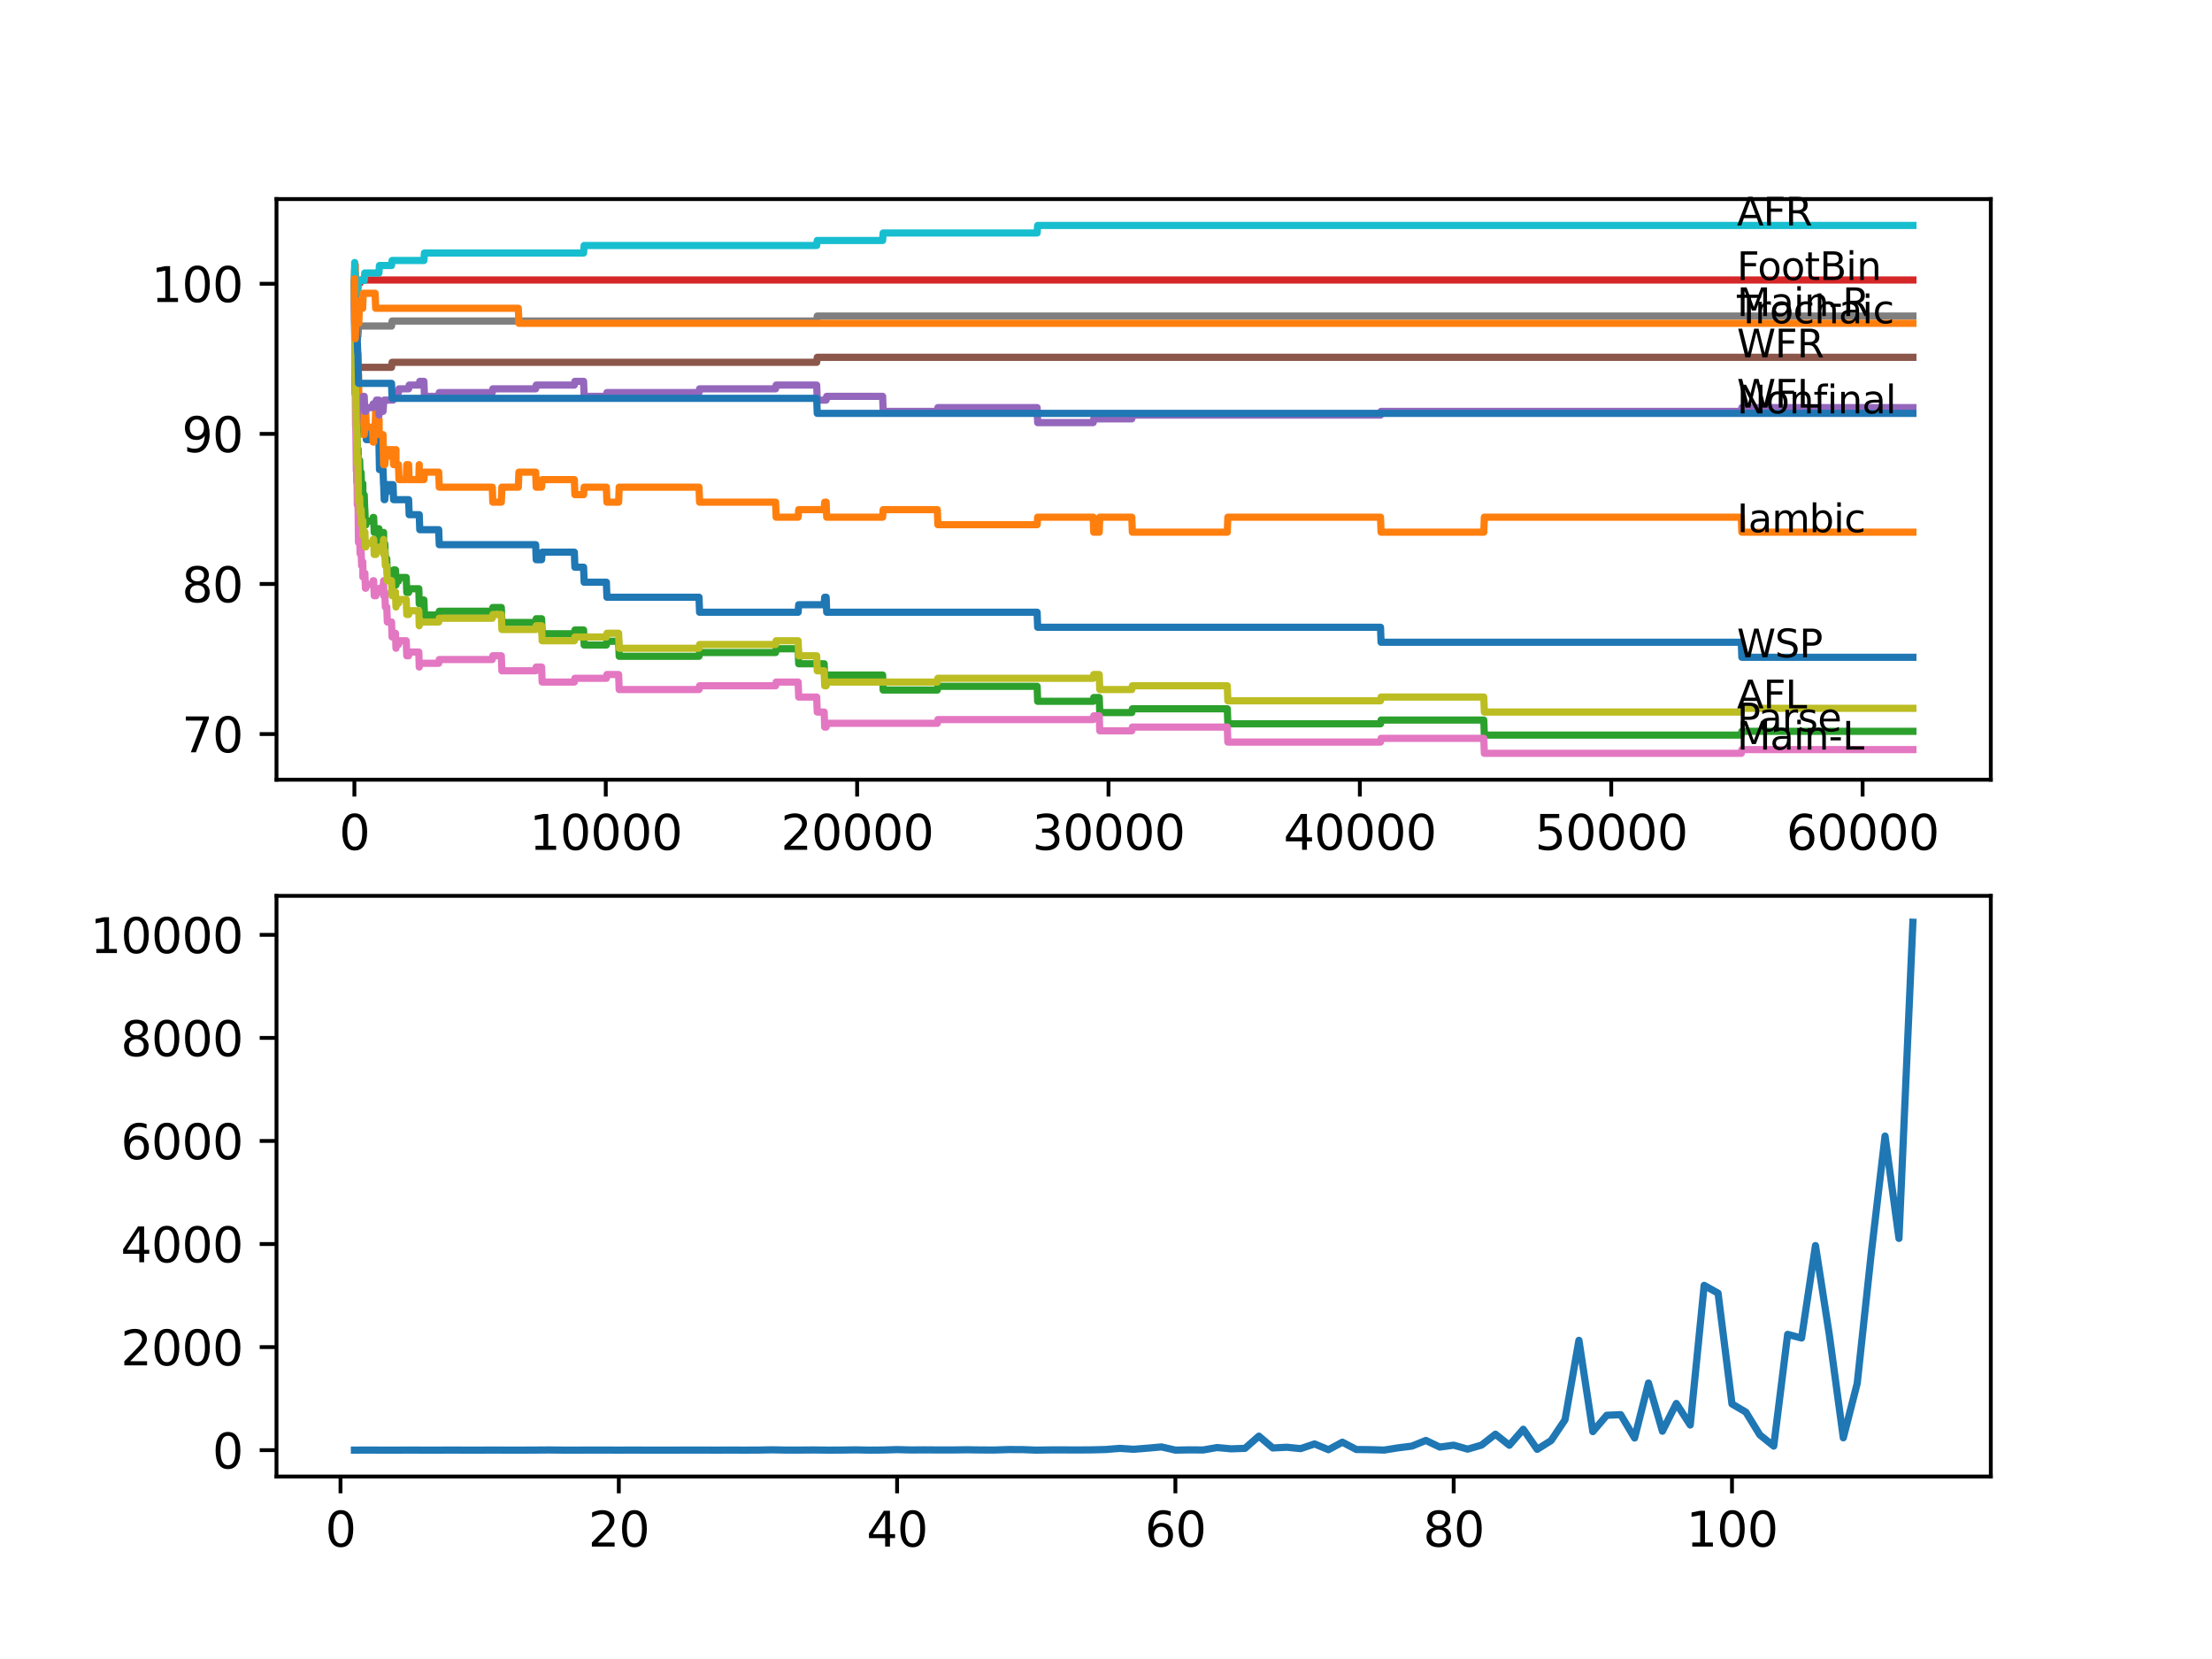 <?xml version="1.0" encoding="utf-8" standalone="no"?>
<!DOCTYPE svg PUBLIC "-//W3C//DTD SVG 1.1//EN"
  "http://www.w3.org/Graphics/SVG/1.1/DTD/svg11.dtd">
<svg xmlns:xlink="http://www.w3.org/1999/xlink" width="460.8pt" height="345.6pt" viewBox="0 0 460.8 345.6" xmlns="http://www.w3.org/2000/svg" version="1.1">
 <defs>
  <style type="text/css">*{stroke-linejoin: round; stroke-linecap: butt}</style>
 </defs>
 <g id="figure_1">
  <g id="patch_1">
   <path d="M 0 345.6 
L 460.8 345.6 
L 460.8 0 
L 0 0 
z
" style="fill: #ffffff"/>
  </g>
  <g id="axes_1">
   <g id="patch_2">
    <path d="M 57.6 162.432 
L 414.72 162.432 
L 414.72 41.472 
L 57.6 41.472 
z
" style="fill: #ffffff"/>
   </g>
   <g id="matplotlib.axis_1">
    <g id="xtick_1">
     <g id="line2d_1">
      <defs>
       <path id="m9695a4416a" d="M 0 0 
L 0 3.5 
" style="stroke: #000000; stroke-width: 0.8"/>
      </defs>
      <g>
       <use xlink:href="#m9695a4416a" x="73.827" y="162.432" style="stroke: #000000; stroke-width: 0.8"/>
      </g>
     </g>
     <g id="text_1">
      <!-- 0 -->
      <g transform="translate(70.646 177.03)scale(0.1 -0.1)">
       <defs>
        <path id="DejaVuSans-30" d="M 2034 4250 
Q 1547 4250 1301 3770 
Q 1056 3291 1056 2328 
Q 1056 1369 1301 889 
Q 1547 409 2034 409 
Q 2525 409 2770 889 
Q 3016 1369 3016 2328 
Q 3016 3291 2770 3770 
Q 2525 4250 2034 4250 
z
M 2034 4750 
Q 2819 4750 3233 4129 
Q 3647 3509 3647 2328 
Q 3647 1150 3233 529 
Q 2819 -91 2034 -91 
Q 1250 -91 836 529 
Q 422 1150 422 2328 
Q 422 3509 836 4129 
Q 1250 4750 2034 4750 
z
" transform="scale(0.016)"/>
       </defs>
       <use xlink:href="#DejaVuSans-30"/>
      </g>
     </g>
    </g>
    <g id="xtick_2">
     <g id="line2d_2">
      <g>
       <use xlink:href="#m9695a4416a" x="126.192" y="162.432" style="stroke: #000000; stroke-width: 0.8"/>
      </g>
     </g>
     <g id="text_2">
      <!-- 10000 -->
      <g transform="translate(110.286 177.03)scale(0.1 -0.1)">
       <defs>
        <path id="DejaVuSans-31" d="M 794 531 
L 1825 531 
L 1825 4091 
L 703 3866 
L 703 4441 
L 1819 4666 
L 2450 4666 
L 2450 531 
L 3481 531 
L 3481 0 
L 794 0 
L 794 531 
z
" transform="scale(0.016)"/>
       </defs>
       <use xlink:href="#DejaVuSans-31"/>
       <use xlink:href="#DejaVuSans-30" x="63.623"/>
       <use xlink:href="#DejaVuSans-30" x="127.246"/>
       <use xlink:href="#DejaVuSans-30" x="190.869"/>
       <use xlink:href="#DejaVuSans-30" x="254.492"/>
      </g>
     </g>
    </g>
    <g id="xtick_3">
     <g id="line2d_3">
      <g>
       <use xlink:href="#m9695a4416a" x="178.556" y="162.432" style="stroke: #000000; stroke-width: 0.8"/>
      </g>
     </g>
     <g id="text_3">
      <!-- 20000 -->
      <g transform="translate(162.65 177.03)scale(0.1 -0.1)">
       <defs>
        <path id="DejaVuSans-32" d="M 1228 531 
L 3431 531 
L 3431 0 
L 469 0 
L 469 531 
Q 828 903 1448 1529 
Q 2069 2156 2228 2338 
Q 2531 2678 2651 2914 
Q 2772 3150 2772 3378 
Q 2772 3750 2511 3984 
Q 2250 4219 1831 4219 
Q 1534 4219 1204 4116 
Q 875 4013 500 3803 
L 500 4441 
Q 881 4594 1212 4672 
Q 1544 4750 1819 4750 
Q 2544 4750 2975 4387 
Q 3406 4025 3406 3419 
Q 3406 3131 3298 2873 
Q 3191 2616 2906 2266 
Q 2828 2175 2409 1742 
Q 1991 1309 1228 531 
z
" transform="scale(0.016)"/>
       </defs>
       <use xlink:href="#DejaVuSans-32"/>
       <use xlink:href="#DejaVuSans-30" x="63.623"/>
       <use xlink:href="#DejaVuSans-30" x="127.246"/>
       <use xlink:href="#DejaVuSans-30" x="190.869"/>
       <use xlink:href="#DejaVuSans-30" x="254.492"/>
      </g>
     </g>
    </g>
    <g id="xtick_4">
     <g id="line2d_4">
      <g>
       <use xlink:href="#m9695a4416a" x="230.921" y="162.432" style="stroke: #000000; stroke-width: 0.8"/>
      </g>
     </g>
     <g id="text_4">
      <!-- 30000 -->
      <g transform="translate(215.015 177.03)scale(0.1 -0.1)">
       <defs>
        <path id="DejaVuSans-33" d="M 2597 2516 
Q 3050 2419 3304 2112 
Q 3559 1806 3559 1356 
Q 3559 666 3084 287 
Q 2609 -91 1734 -91 
Q 1441 -91 1130 -33 
Q 819 25 488 141 
L 488 750 
Q 750 597 1062 519 
Q 1375 441 1716 441 
Q 2309 441 2620 675 
Q 2931 909 2931 1356 
Q 2931 1769 2642 2001 
Q 2353 2234 1838 2234 
L 1294 2234 
L 1294 2753 
L 1863 2753 
Q 2328 2753 2575 2939 
Q 2822 3125 2822 3475 
Q 2822 3834 2567 4026 
Q 2313 4219 1838 4219 
Q 1578 4219 1281 4162 
Q 984 4106 628 3988 
L 628 4550 
Q 988 4650 1302 4700 
Q 1616 4750 1894 4750 
Q 2613 4750 3031 4423 
Q 3450 4097 3450 3541 
Q 3450 3153 3228 2886 
Q 3006 2619 2597 2516 
z
" transform="scale(0.016)"/>
       </defs>
       <use xlink:href="#DejaVuSans-33"/>
       <use xlink:href="#DejaVuSans-30" x="63.623"/>
       <use xlink:href="#DejaVuSans-30" x="127.246"/>
       <use xlink:href="#DejaVuSans-30" x="190.869"/>
       <use xlink:href="#DejaVuSans-30" x="254.492"/>
      </g>
     </g>
    </g>
    <g id="xtick_5">
     <g id="line2d_5">
      <g>
       <use xlink:href="#m9695a4416a" x="283.285" y="162.432" style="stroke: #000000; stroke-width: 0.8"/>
      </g>
     </g>
     <g id="text_5">
      <!-- 40000 -->
      <g transform="translate(267.379 177.03)scale(0.1 -0.1)">
       <defs>
        <path id="DejaVuSans-34" d="M 2419 4116 
L 825 1625 
L 2419 1625 
L 2419 4116 
z
M 2253 4666 
L 3047 4666 
L 3047 1625 
L 3713 1625 
L 3713 1100 
L 3047 1100 
L 3047 0 
L 2419 0 
L 2419 1100 
L 313 1100 
L 313 1709 
L 2253 4666 
z
" transform="scale(0.016)"/>
       </defs>
       <use xlink:href="#DejaVuSans-34"/>
       <use xlink:href="#DejaVuSans-30" x="63.623"/>
       <use xlink:href="#DejaVuSans-30" x="127.246"/>
       <use xlink:href="#DejaVuSans-30" x="190.869"/>
       <use xlink:href="#DejaVuSans-30" x="254.492"/>
      </g>
     </g>
    </g>
    <g id="xtick_6">
     <g id="line2d_6">
      <g>
       <use xlink:href="#m9695a4416a" x="335.65" y="162.432" style="stroke: #000000; stroke-width: 0.8"/>
      </g>
     </g>
     <g id="text_6">
      <!-- 50000 -->
      <g transform="translate(319.744 177.03)scale(0.1 -0.1)">
       <defs>
        <path id="DejaVuSans-35" d="M 691 4666 
L 3169 4666 
L 3169 4134 
L 1269 4134 
L 1269 2991 
Q 1406 3038 1543 3061 
Q 1681 3084 1819 3084 
Q 2600 3084 3056 2656 
Q 3513 2228 3513 1497 
Q 3513 744 3044 326 
Q 2575 -91 1722 -91 
Q 1428 -91 1123 -41 
Q 819 9 494 109 
L 494 744 
Q 775 591 1075 516 
Q 1375 441 1709 441 
Q 2250 441 2565 725 
Q 2881 1009 2881 1497 
Q 2881 1984 2565 2268 
Q 2250 2553 1709 2553 
Q 1456 2553 1204 2497 
Q 953 2441 691 2322 
L 691 4666 
z
" transform="scale(0.016)"/>
       </defs>
       <use xlink:href="#DejaVuSans-35"/>
       <use xlink:href="#DejaVuSans-30" x="63.623"/>
       <use xlink:href="#DejaVuSans-30" x="127.246"/>
       <use xlink:href="#DejaVuSans-30" x="190.869"/>
       <use xlink:href="#DejaVuSans-30" x="254.492"/>
      </g>
     </g>
    </g>
    <g id="xtick_7">
     <g id="line2d_7">
      <g>
       <use xlink:href="#m9695a4416a" x="388.014" y="162.432" style="stroke: #000000; stroke-width: 0.8"/>
      </g>
     </g>
     <g id="text_7">
      <!-- 60000 -->
      <g transform="translate(372.108 177.03)scale(0.1 -0.1)">
       <defs>
        <path id="DejaVuSans-36" d="M 2113 2584 
Q 1688 2584 1439 2293 
Q 1191 2003 1191 1497 
Q 1191 994 1439 701 
Q 1688 409 2113 409 
Q 2538 409 2786 701 
Q 3034 994 3034 1497 
Q 3034 2003 2786 2293 
Q 2538 2584 2113 2584 
z
M 3366 4563 
L 3366 3988 
Q 3128 4100 2886 4159 
Q 2644 4219 2406 4219 
Q 1781 4219 1451 3797 
Q 1122 3375 1075 2522 
Q 1259 2794 1537 2939 
Q 1816 3084 2150 3084 
Q 2853 3084 3261 2657 
Q 3669 2231 3669 1497 
Q 3669 778 3244 343 
Q 2819 -91 2113 -91 
Q 1303 -91 875 529 
Q 447 1150 447 2328 
Q 447 3434 972 4092 
Q 1497 4750 2381 4750 
Q 2619 4750 2861 4703 
Q 3103 4656 3366 4563 
z
" transform="scale(0.016)"/>
       </defs>
       <use xlink:href="#DejaVuSans-36"/>
       <use xlink:href="#DejaVuSans-30" x="63.623"/>
       <use xlink:href="#DejaVuSans-30" x="127.246"/>
       <use xlink:href="#DejaVuSans-30" x="190.869"/>
       <use xlink:href="#DejaVuSans-30" x="254.492"/>
      </g>
     </g>
    </g>
   </g>
   <g id="matplotlib.axis_2">
    <g id="ytick_1">
     <g id="line2d_8">
      <defs>
       <path id="m54e92dbf6e" d="M 0 0 
L -3.5 0 
" style="stroke: #000000; stroke-width: 0.8"/>
      </defs>
      <g>
       <use xlink:href="#m54e92dbf6e" x="57.6" y="152.921" style="stroke: #000000; stroke-width: 0.8"/>
      </g>
     </g>
     <g id="text_8">
      <!-- 70 -->
      <g transform="translate(37.875 156.72)scale(0.1 -0.1)">
       <defs>
        <path id="DejaVuSans-37" d="M 525 4666 
L 3525 4666 
L 3525 4397 
L 1831 0 
L 1172 0 
L 2766 4134 
L 525 4134 
L 525 4666 
z
" transform="scale(0.016)"/>
       </defs>
       <use xlink:href="#DejaVuSans-37"/>
       <use xlink:href="#DejaVuSans-30" x="63.623"/>
      </g>
     </g>
    </g>
    <g id="ytick_2">
     <g id="line2d_9">
      <g>
       <use xlink:href="#m54e92dbf6e" x="57.6" y="121.652" style="stroke: #000000; stroke-width: 0.8"/>
      </g>
     </g>
     <g id="text_9">
      <!-- 80 -->
      <g transform="translate(37.875 125.451)scale(0.1 -0.1)">
       <defs>
        <path id="DejaVuSans-38" d="M 2034 2216 
Q 1584 2216 1326 1975 
Q 1069 1734 1069 1313 
Q 1069 891 1326 650 
Q 1584 409 2034 409 
Q 2484 409 2743 651 
Q 3003 894 3003 1313 
Q 3003 1734 2745 1975 
Q 2488 2216 2034 2216 
z
M 1403 2484 
Q 997 2584 770 2862 
Q 544 3141 544 3541 
Q 544 4100 942 4425 
Q 1341 4750 2034 4750 
Q 2731 4750 3128 4425 
Q 3525 4100 3525 3541 
Q 3525 3141 3298 2862 
Q 3072 2584 2669 2484 
Q 3125 2378 3379 2068 
Q 3634 1759 3634 1313 
Q 3634 634 3220 271 
Q 2806 -91 2034 -91 
Q 1263 -91 848 271 
Q 434 634 434 1313 
Q 434 1759 690 2068 
Q 947 2378 1403 2484 
z
M 1172 3481 
Q 1172 3119 1398 2916 
Q 1625 2713 2034 2713 
Q 2441 2713 2670 2916 
Q 2900 3119 2900 3481 
Q 2900 3844 2670 4047 
Q 2441 4250 2034 4250 
Q 1625 4250 1398 4047 
Q 1172 3844 1172 3481 
z
" transform="scale(0.016)"/>
       </defs>
       <use xlink:href="#DejaVuSans-38"/>
       <use xlink:href="#DejaVuSans-30" x="63.623"/>
      </g>
     </g>
    </g>
    <g id="ytick_3">
     <g id="line2d_10">
      <g>
       <use xlink:href="#m54e92dbf6e" x="57.6" y="90.382" style="stroke: #000000; stroke-width: 0.8"/>
      </g>
     </g>
     <g id="text_10">
      <!-- 90 -->
      <g transform="translate(37.875 94.182)scale(0.1 -0.1)">
       <defs>
        <path id="DejaVuSans-39" d="M 703 97 
L 703 672 
Q 941 559 1184 500 
Q 1428 441 1663 441 
Q 2288 441 2617 861 
Q 2947 1281 2994 2138 
Q 2813 1869 2534 1725 
Q 2256 1581 1919 1581 
Q 1219 1581 811 2004 
Q 403 2428 403 3163 
Q 403 3881 828 4315 
Q 1253 4750 1959 4750 
Q 2769 4750 3195 4129 
Q 3622 3509 3622 2328 
Q 3622 1225 3098 567 
Q 2575 -91 1691 -91 
Q 1453 -91 1209 -44 
Q 966 3 703 97 
z
M 1959 2075 
Q 2384 2075 2632 2365 
Q 2881 2656 2881 3163 
Q 2881 3666 2632 3958 
Q 2384 4250 1959 4250 
Q 1534 4250 1286 3958 
Q 1038 3666 1038 3163 
Q 1038 2656 1286 2365 
Q 1534 2075 1959 2075 
z
" transform="scale(0.016)"/>
       </defs>
       <use xlink:href="#DejaVuSans-39"/>
       <use xlink:href="#DejaVuSans-30" x="63.623"/>
      </g>
     </g>
    </g>
    <g id="ytick_4">
     <g id="line2d_11">
      <g>
       <use xlink:href="#m54e92dbf6e" x="57.6" y="59.113" style="stroke: #000000; stroke-width: 0.8"/>
      </g>
     </g>
     <g id="text_11">
      <!-- 100 -->
      <g transform="translate(31.512 62.912)scale(0.1 -0.1)">
       <use xlink:href="#DejaVuSans-31"/>
       <use xlink:href="#DejaVuSans-30" x="63.623"/>
       <use xlink:href="#DejaVuSans-30" x="127.246"/>
      </g>
     </g>
    </g>
   </g>
   <g id="line2d_12">
    <path d="M 73.833 59.113 
L 73.969 76.311 
L 73.985 76.311 
L 73.99 75.686 
L 74.006 81.94 
L 74.089 76.884 
L 74.115 76.884 
L 74.231 80.324 
L 74.273 80.324 
L 74.388 85.014 
L 74.409 85.014 
L 74.508 84.389 
L 74.566 87.516 
L 74.618 85.953 
L 74.623 85.953 
L 74.739 89.079 
L 74.927 89.079 
L 75.042 86.891 
L 75.55 86.891 
L 75.587 90.018 
L 75.66 88.454 
L 76.194 88.454 
L 76.31 91.581 
L 78.933 91.581 
L 79.053 97.835 
L 79.792 97.835 
L 79.907 100.962 
L 79.923 100.962 
L 80.038 104.089 
L 80.158 104.089 
L 80.274 102.525 
L 80.572 102.525 
L 80.687 100.962 
L 81.876 100.962 
L 81.991 104.089 
L 85.123 104.089 
L 85.238 107.216 
L 87.332 107.216 
L 87.447 110.343 
L 91.391 110.343 
L 91.506 113.47 
L 111.588 113.47 
L 111.703 116.596 
L 112.823 116.596 
L 112.939 115.033 
L 119.646 115.033 
L 119.762 118.16 
L 121.573 118.16 
L 121.689 121.287 
L 126.318 121.287 
L 126.433 124.414 
L 145.619 124.414 
L 145.734 127.541 
L 166.267 127.541 
L 166.382 125.977 
L 171.686 125.977 
L 171.801 124.414 
L 172.1 124.414 
L 172.215 127.541 
L 216.049 127.541 
L 216.165 130.668 
L 287.585 130.668 
L 287.7 133.795 
L 362.743 133.795 
L 362.858 136.921 
L 398.487 136.921 
L 398.487 136.921 
" clip-path="url(#p5504629a02)" style="fill: none; stroke: #1f77b4; stroke-width: 1.5; stroke-linecap: square"/>
   </g>
   <g id="line2d_13">
    <path d="M 73.833 59.113 
L 73.932 55.204 
L 73.854 61.458 
L 73.948 58.331 
L 73.974 58.331 
L 74.037 55.204 
L 74.074 64.585 
L 74.115 64.585 
L 74.215 77.093 
L 74.241 73.966 
L 74.273 73.966 
L 74.367 81.783 
L 74.388 78.656 
L 74.409 78.656 
L 74.43 78.031 
L 74.451 84.285 
L 74.472 84.285 
L 74.508 84.285 
L 74.629 78.031 
L 74.676 78.031 
L 74.796 84.285 
L 74.927 84.285 
L 75.016 82.721 
L 75.021 85.848 
L 75.032 85.848 
L 75.22 85.848 
L 75.336 82.721 
L 75.55 82.721 
L 75.671 90.539 
L 75.875 90.539 
L 75.99 88.975 
L 76.011 88.975 
L 76.126 85.848 
L 76.194 85.848 
L 76.31 88.975 
L 77.619 88.975 
L 77.734 92.102 
L 77.844 92.102 
L 77.959 88.975 
L 78.142 88.975 
L 78.258 85.848 
L 78.299 85.848 
L 78.415 88.975 
L 78.933 88.975 
L 78.98 87.412 
L 78.985 90.539 
L 79.038 90.539 
L 79.792 90.539 
L 79.912 96.793 
L 79.923 93.666 
L 80.022 96.793 
L 80.158 96.793 
L 80.274 95.229 
L 80.572 95.229 
L 80.687 93.666 
L 81.876 93.666 
L 81.991 96.793 
L 82.384 96.793 
L 82.489 93.666 
L 82.494 96.793 
L 83.002 96.793 
L 83.117 99.919 
L 84.625 99.919 
L 84.74 96.793 
L 85.123 96.793 
L 85.238 99.919 
L 87.249 99.919 
L 87.332 96.793 
L 87.358 99.919 
L 88.306 99.919 
L 88.421 98.356 
L 91.391 98.356 
L 91.506 101.483 
L 102.549 101.483 
L 102.665 104.61 
L 104.435 104.61 
L 104.55 101.483 
L 107.98 101.483 
L 108.095 98.356 
L 111.588 98.356 
L 111.703 101.483 
L 112.823 101.483 
L 112.939 99.919 
L 119.646 99.919 
L 119.762 103.046 
L 121.573 103.046 
L 121.689 101.483 
L 126.318 101.483 
L 126.433 104.61 
L 128.873 104.61 
L 128.988 101.483 
L 145.619 101.483 
L 145.734 104.61 
L 161.569 104.61 
L 161.685 107.737 
L 166.267 107.737 
L 166.382 106.173 
L 171.686 106.173 
L 171.801 104.61 
L 172.1 104.61 
L 172.215 107.737 
L 183.866 107.737 
L 183.981 106.173 
L 195.261 106.173 
L 195.376 109.3 
L 216.049 109.3 
L 216.165 107.737 
L 227.732 107.737 
L 227.847 110.864 
L 228.989 110.864 
L 229.104 107.737 
L 235.775 107.737 
L 235.89 110.864 
L 255.668 110.864 
L 255.784 107.737 
L 287.585 107.737 
L 287.7 110.864 
L 309.101 110.864 
L 309.216 107.737 
L 362.743 107.737 
L 362.858 110.864 
L 398.487 110.864 
L 398.487 110.864 
" clip-path="url(#p5504629a02)" style="fill: none; stroke: #ff7f0e; stroke-width: 1.5; stroke-linecap: square"/>
   </g>
   <g id="line2d_14">
    <path d="M 73.833 59.113 
L 73.969 77.093 
L 73.974 77.093 
L 74.053 82.304 
L 74.089 80.897 
L 74.115 80.897 
L 74.126 80.116 
L 74.131 83.243 
L 74.194 82.617 
L 74.314 90.434 
L 74.325 90.434 
L 74.367 88.871 
L 74.372 91.998 
L 74.409 91.998 
L 74.43 95.125 
L 74.519 93.561 
L 74.597 93.561 
L 74.676 96.688 
L 74.707 95.907 
L 74.927 95.907 
L 75.016 99.034 
L 75.042 98.408 
L 75.22 98.408 
L 75.336 101.535 
L 75.55 101.535 
L 75.587 100.753 
L 75.592 103.88 
L 75.65 103.099 
L 75.875 103.099 
L 75.99 106.225 
L 76.011 106.225 
L 76.126 109.352 
L 76.194 109.352 
L 76.31 108.571 
L 77.619 108.571 
L 77.734 107.789 
L 77.844 107.789 
L 77.959 110.916 
L 78.299 110.916 
L 78.415 110.134 
L 78.933 110.134 
L 78.98 113.261 
L 79.043 112.479 
L 79.792 112.479 
L 79.912 110.916 
L 79.923 114.043 
L 80.022 113.261 
L 80.158 113.261 
L 80.274 116.388 
L 80.572 116.388 
L 80.687 119.515 
L 81.876 119.515 
L 81.991 118.733 
L 82.384 118.733 
L 82.489 121.86 
L 82.494 121.078 
L 83.002 121.078 
L 83.117 120.297 
L 84.625 120.297 
L 84.74 123.424 
L 85.123 123.424 
L 85.238 122.642 
L 87.249 122.642 
L 87.332 125.769 
L 87.358 124.987 
L 88.306 124.987 
L 88.421 128.114 
L 91.391 128.114 
L 91.506 127.332 
L 102.549 127.332 
L 102.665 126.551 
L 104.435 126.551 
L 104.55 129.677 
L 111.588 129.677 
L 111.703 128.896 
L 112.823 128.896 
L 112.939 132.023 
L 119.646 132.023 
L 119.762 131.241 
L 121.573 131.241 
L 121.689 134.368 
L 126.318 134.368 
L 126.433 133.586 
L 128.873 133.586 
L 128.988 136.713 
L 145.619 136.713 
L 145.734 135.931 
L 161.569 135.931 
L 161.685 135.15 
L 166.267 135.15 
L 166.382 138.276 
L 171.686 138.276 
L 171.801 141.403 
L 172.1 141.403 
L 172.215 140.622 
L 183.866 140.622 
L 183.981 143.749 
L 195.261 143.749 
L 195.376 142.967 
L 216.049 142.967 
L 216.165 146.094 
L 227.732 146.094 
L 227.847 145.312 
L 228.989 145.312 
L 229.104 148.439 
L 235.775 148.439 
L 235.89 147.657 
L 255.668 147.657 
L 255.784 150.784 
L 287.585 150.784 
L 287.7 150.002 
L 309.101 150.002 
L 309.216 153.129 
L 362.743 153.129 
L 362.858 152.348 
L 398.487 152.348 
L 398.487 152.348 
" clip-path="url(#p5504629a02)" style="fill: none; stroke: #2ca02c; stroke-width: 1.5; stroke-linecap: square"/>
   </g>
   <g id="line2d_15">
    <path d="M 73.833 59.113 
L 73.964 59.113 
L 73.985 62.24 
L 74.074 59.582 
L 74.163 59.582 
L 74.278 58.957 
L 75.016 58.957 
L 75.131 58.331 
L 398.487 58.331 
L 398.487 58.331 
" clip-path="url(#p5504629a02)" style="fill: none; stroke: #d62728; stroke-width: 1.5; stroke-linecap: square"/>
   </g>
   <g id="line2d_16">
    <path d="M 73.833 59.113 
L 73.969 74.748 
L 74.026 74.748 
L 74.152 86.474 
L 74.199 86.474 
L 74.215 85.692 
L 74.22 88.819 
L 74.299 88.037 
L 74.325 88.037 
L 74.456 84.91 
L 74.676 84.91 
L 74.791 84.129 
L 75.55 84.129 
L 75.671 82.565 
L 75.875 82.565 
L 75.99 85.692 
L 76.194 85.692 
L 76.31 84.91 
L 77.619 84.91 
L 77.734 84.129 
L 78.299 84.129 
L 78.415 83.347 
L 78.933 83.347 
L 78.98 86.474 
L 79.043 85.692 
L 79.792 85.692 
L 79.912 84.129 
L 79.923 84.129 
L 80.038 83.347 
L 81.876 83.347 
L 81.991 82.565 
L 82.489 82.565 
L 82.604 81.783 
L 83.002 81.783 
L 83.117 81.002 
L 85.123 81.002 
L 85.238 80.22 
L 87.332 80.22 
L 87.447 79.438 
L 88.306 79.438 
L 88.421 82.565 
L 91.391 82.565 
L 91.506 81.783 
L 102.549 81.783 
L 102.665 81.002 
L 111.588 81.002 
L 111.703 80.22 
L 119.646 80.22 
L 119.762 79.438 
L 121.573 79.438 
L 121.689 82.565 
L 126.318 82.565 
L 126.433 81.783 
L 145.619 81.783 
L 145.734 81.002 
L 161.569 81.002 
L 161.685 80.22 
L 170.131 80.22 
L 170.246 83.347 
L 172.1 83.347 
L 172.215 82.565 
L 183.866 82.565 
L 183.981 85.692 
L 195.261 85.692 
L 195.376 84.91 
L 216.049 84.91 
L 216.165 88.037 
L 227.732 88.037 
L 227.847 87.255 
L 235.775 87.255 
L 235.89 86.474 
L 287.585 86.474 
L 287.7 85.692 
L 362.743 85.692 
L 362.858 84.91 
L 398.487 84.91 
L 398.487 84.91 
" clip-path="url(#p5504629a02)" style="fill: none; stroke: #9467bd; stroke-width: 1.5; stroke-linecap: square"/>
   </g>
   <g id="line2d_17">
    <path d="M 73.833 59.113 
L 73.854 59.113 
L 73.89 58.071 
L 73.906 67.452 
L 73.922 66.67 
L 73.953 66.67 
L 74.058 80.637 
L 74.084 79.855 
L 74.126 79.855 
L 74.241 79.23 
L 74.409 79.23 
L 74.524 78.604 
L 74.571 78.604 
L 74.692 76.52 
L 81.562 76.52 
L 81.677 75.477 
L 170.131 75.477 
L 170.246 74.435 
L 398.487 74.435 
L 398.487 74.435 
" clip-path="url(#p5504629a02)" style="fill: none; stroke: #8c564b; stroke-width: 1.5; stroke-linecap: square"/>
   </g>
   <g id="line2d_18">
    <path d="M 73.833 59.113 
L 73.969 76.311 
L 73.974 76.311 
L 74.068 88.61 
L 74.1 87.829 
L 74.105 87.829 
L 74.231 98.148 
L 74.273 98.148 
L 74.294 97.366 
L 74.299 100.493 
L 74.367 98.929 
L 74.43 105.183 
L 74.482 103.62 
L 74.571 103.62 
L 74.676 113 
L 74.692 112.219 
L 74.927 112.219 
L 75.016 115.346 
L 75.042 114.72 
L 75.22 114.72 
L 75.336 117.847 
L 75.55 117.847 
L 75.587 117.065 
L 75.592 120.192 
L 75.65 119.411 
L 76.011 119.411 
L 76.126 122.538 
L 76.194 122.538 
L 76.31 121.756 
L 77.619 121.756 
L 77.734 120.974 
L 77.844 120.974 
L 77.959 124.101 
L 78.299 124.101 
L 78.415 123.319 
L 78.98 123.319 
L 79.095 122.538 
L 79.792 122.538 
L 79.912 120.974 
L 79.923 124.101 
L 80.022 123.319 
L 80.158 123.319 
L 80.274 126.446 
L 80.572 126.446 
L 80.687 129.573 
L 81.562 129.573 
L 81.677 132.7 
L 81.876 132.7 
L 81.991 131.918 
L 82.384 131.918 
L 82.489 135.045 
L 82.494 134.264 
L 83.002 134.264 
L 83.117 133.482 
L 84.625 133.482 
L 84.74 136.609 
L 85.123 136.609 
L 85.238 135.827 
L 87.249 135.827 
L 87.332 138.954 
L 87.358 138.172 
L 91.391 138.172 
L 91.506 137.391 
L 102.549 137.391 
L 102.665 136.609 
L 104.435 136.609 
L 104.55 139.736 
L 111.588 139.736 
L 111.703 138.954 
L 112.823 138.954 
L 112.939 142.081 
L 119.646 142.081 
L 119.762 141.299 
L 126.318 141.299 
L 126.433 140.517 
L 128.873 140.517 
L 128.988 143.644 
L 145.619 143.644 
L 145.734 142.863 
L 161.569 142.863 
L 161.685 142.081 
L 166.267 142.081 
L 166.382 145.208 
L 170.131 145.208 
L 170.246 148.335 
L 171.686 148.335 
L 171.801 151.462 
L 172.1 151.462 
L 172.215 150.68 
L 195.261 150.68 
L 195.376 149.898 
L 227.732 149.898 
L 227.847 149.116 
L 228.989 149.116 
L 229.104 152.243 
L 235.775 152.243 
L 235.89 151.462 
L 255.668 151.462 
L 255.784 154.589 
L 287.585 154.589 
L 287.7 153.807 
L 309.101 153.807 
L 309.216 156.934 
L 362.743 156.934 
L 362.858 156.152 
L 398.487 156.152 
L 398.487 156.152 
" clip-path="url(#p5504629a02)" style="fill: none; stroke: #e377c2; stroke-width: 1.5; stroke-linecap: square"/>
   </g>
   <g id="line2d_19">
    <path d="M 73.833 59.113 
L 73.89 56.247 
L 73.901 62.501 
L 74.026 71.517 
L 74.042 70.474 
L 74.047 73.601 
L 74.142 70.631 
L 74.409 70.631 
L 74.524 70.005 
L 74.571 70.005 
L 74.692 67.921 
L 81.562 67.921 
L 81.677 66.878 
L 170.131 66.878 
L 170.246 65.836 
L 398.487 65.836 
L 398.487 65.836 
" clip-path="url(#p5504629a02)" style="fill: none; stroke: #7f7f7f; stroke-width: 1.5; stroke-linecap: square"/>
   </g>
   <g id="line2d_20">
    <path d="M 73.833 59.113 
L 73.854 58.331 
L 73.88 63.022 
L 73.911 60.416 
L 74.042 78.552 
L 74.047 77.51 
L 74.053 77.51 
L 74.058 76.884 
L 74.11 82.357 
L 74.126 81.575 
L 74.246 89.549 
L 74.273 89.549 
L 74.294 88.767 
L 74.299 91.894 
L 74.367 90.33 
L 74.43 96.584 
L 74.482 95.021 
L 74.571 95.021 
L 74.676 104.401 
L 74.692 103.62 
L 74.927 103.62 
L 75.016 106.747 
L 75.042 106.121 
L 75.22 106.121 
L 75.336 109.248 
L 75.55 109.248 
L 75.587 108.466 
L 75.592 111.593 
L 75.65 110.812 
L 76.011 110.812 
L 76.126 113.939 
L 76.194 113.939 
L 76.31 113.157 
L 77.619 113.157 
L 77.734 112.375 
L 77.844 112.375 
L 77.959 115.502 
L 78.299 115.502 
L 78.415 114.72 
L 78.98 114.72 
L 79.095 113.939 
L 79.792 113.939 
L 79.912 112.375 
L 79.923 115.502 
L 80.022 114.72 
L 80.158 114.72 
L 80.274 117.847 
L 80.572 117.847 
L 80.687 120.974 
L 81.562 120.974 
L 81.677 124.101 
L 81.876 124.101 
L 81.991 123.319 
L 82.384 123.319 
L 82.489 126.446 
L 82.494 125.665 
L 83.002 125.665 
L 83.117 124.883 
L 84.625 124.883 
L 84.74 128.01 
L 85.123 128.01 
L 85.238 127.228 
L 87.249 127.228 
L 87.332 130.355 
L 87.358 129.573 
L 91.391 129.573 
L 91.506 128.791 
L 102.549 128.791 
L 102.665 128.01 
L 104.435 128.01 
L 104.55 131.137 
L 111.588 131.137 
L 111.703 130.355 
L 112.823 130.355 
L 112.939 133.482 
L 119.646 133.482 
L 119.762 132.7 
L 126.318 132.7 
L 126.433 131.918 
L 128.873 131.918 
L 128.988 135.045 
L 145.619 135.045 
L 145.734 134.264 
L 161.569 134.264 
L 161.685 133.482 
L 166.267 133.482 
L 166.382 136.609 
L 170.131 136.609 
L 170.246 139.736 
L 171.686 139.736 
L 171.801 142.863 
L 172.1 142.863 
L 172.215 142.081 
L 195.261 142.081 
L 195.376 141.299 
L 227.732 141.299 
L 227.847 140.517 
L 228.989 140.517 
L 229.104 143.644 
L 235.775 143.644 
L 235.89 142.863 
L 255.668 142.863 
L 255.784 145.99 
L 287.585 145.99 
L 287.7 145.208 
L 309.101 145.208 
L 309.216 148.335 
L 362.743 148.335 
L 362.858 147.553 
L 398.487 147.553 
L 398.487 147.553 
" clip-path="url(#p5504629a02)" style="fill: none; stroke: #bcbd22; stroke-width: 1.5; stroke-linecap: square"/>
   </g>
   <g id="line2d_21">
    <path d="M 73.833 59.113 
L 73.89 54.683 
L 73.906 64.064 
L 73.911 64.064 
L 74.006 56.82 
L 74.042 60.989 
L 74.058 64.116 
L 74.152 61.146 
L 74.409 61.146 
L 74.524 60.52 
L 74.571 60.52 
L 74.692 58.436 
L 75.875 58.436 
L 75.99 56.872 
L 78.933 56.872 
L 79.048 55.309 
L 81.562 55.309 
L 81.677 54.266 
L 88.306 54.266 
L 88.421 52.703 
L 121.573 52.703 
L 121.689 51.139 
L 170.131 51.139 
L 170.246 50.097 
L 183.866 50.097 
L 183.981 48.534 
L 216.049 48.534 
L 216.165 46.97 
L 398.487 46.97 
L 398.487 46.97 
" clip-path="url(#p5504629a02)" style="fill: none; stroke: #17becf; stroke-width: 1.5; stroke-linecap: square"/>
   </g>
   <g id="line2d_22">
    <path d="M 73.833 59.113 
L 73.854 59.113 
L 73.953 62.761 
L 73.969 61.719 
L 73.985 61.719 
L 74.105 67.347 
L 74.126 67.347 
L 74.241 70.474 
L 74.409 70.474 
L 74.524 73.601 
L 74.571 73.601 
L 74.692 79.855 
L 81.562 79.855 
L 81.677 82.982 
L 170.131 82.982 
L 170.246 86.109 
L 398.487 86.109 
L 398.487 86.109 
" clip-path="url(#p5504629a02)" style="fill: none; stroke: #1f77b4; stroke-width: 1.5; stroke-linecap: square"/>
   </g>
   <g id="line2d_23">
    <path d="M 73.833 59.113 
L 73.932 67.452 
L 73.854 58.071 
L 73.948 64.325 
L 73.99 64.325 
L 74.006 70.578 
L 74.105 67.973 
L 74.126 67.973 
L 74.278 62.657 
L 74.508 62.657 
L 74.566 65.784 
L 74.618 64.22 
L 74.623 64.22 
L 74.739 67.347 
L 74.744 67.347 
L 74.859 64.22 
L 75.556 64.22 
L 75.671 61.093 
L 78.142 61.093 
L 78.258 64.22 
L 107.98 64.22 
L 108.095 67.347 
L 398.487 67.347 
L 398.487 67.347 
" clip-path="url(#p5504629a02)" style="fill: none; stroke: #ff7f0e; stroke-width: 1.5; stroke-linecap: square"/>
   </g>
   <g id="patch_3">
    <path d="M 57.6 162.432 
L 57.6 41.472 
" style="fill: none; stroke: #000000; stroke-width: 0.8; stroke-linejoin: miter; stroke-linecap: square"/>
   </g>
   <g id="patch_4">
    <path d="M 414.72 162.432 
L 414.72 41.472 
" style="fill: none; stroke: #000000; stroke-width: 0.8; stroke-linejoin: miter; stroke-linecap: square"/>
   </g>
   <g id="patch_5">
    <path d="M 57.6 162.432 
L 414.72 162.432 
" style="fill: none; stroke: #000000; stroke-width: 0.8; stroke-linejoin: miter; stroke-linecap: square"/>
   </g>
   <g id="patch_6">
    <path d="M 57.6 41.472 
L 414.72 41.472 
" style="fill: none; stroke: #000000; stroke-width: 0.8; stroke-linejoin: miter; stroke-linecap: square"/>
   </g>
   <g id="text_12">
    <!-- WSP -->
    <g transform="translate(361.832 136.921)scale(0.08 -0.08)">
     <defs>
      <path id="DejaVuSans-57" d="M 213 4666 
L 850 4666 
L 1831 722 
L 2809 4666 
L 3519 4666 
L 4500 722 
L 5478 4666 
L 6119 4666 
L 4947 0 
L 4153 0 
L 3169 4050 
L 2175 0 
L 1381 0 
L 213 4666 
z
" transform="scale(0.016)"/>
      <path id="DejaVuSans-53" d="M 3425 4513 
L 3425 3897 
Q 3066 4069 2747 4153 
Q 2428 4238 2131 4238 
Q 1616 4238 1336 4038 
Q 1056 3838 1056 3469 
Q 1056 3159 1242 3001 
Q 1428 2844 1947 2747 
L 2328 2669 
Q 3034 2534 3370 2195 
Q 3706 1856 3706 1288 
Q 3706 609 3251 259 
Q 2797 -91 1919 -91 
Q 1588 -91 1214 -16 
Q 841 59 441 206 
L 441 856 
Q 825 641 1194 531 
Q 1563 422 1919 422 
Q 2459 422 2753 634 
Q 3047 847 3047 1241 
Q 3047 1584 2836 1778 
Q 2625 1972 2144 2069 
L 1759 2144 
Q 1053 2284 737 2584 
Q 422 2884 422 3419 
Q 422 4038 858 4394 
Q 1294 4750 2059 4750 
Q 2388 4750 2728 4690 
Q 3069 4631 3425 4513 
z
" transform="scale(0.016)"/>
      <path id="DejaVuSans-50" d="M 1259 4147 
L 1259 2394 
L 2053 2394 
Q 2494 2394 2734 2622 
Q 2975 2850 2975 3272 
Q 2975 3691 2734 3919 
Q 2494 4147 2053 4147 
L 1259 4147 
z
M 628 4666 
L 2053 4666 
Q 2838 4666 3239 4311 
Q 3641 3956 3641 3272 
Q 3641 2581 3239 2228 
Q 2838 1875 2053 1875 
L 1259 1875 
L 1259 0 
L 628 0 
L 628 4666 
z
" transform="scale(0.016)"/>
     </defs>
     <use xlink:href="#DejaVuSans-57"/>
     <use xlink:href="#DejaVuSans-53" x="98.877"/>
     <use xlink:href="#DejaVuSans-50" x="162.354"/>
    </g>
   </g>
   <g id="text_13">
    <!-- Iambic -->
    <g transform="translate(361.832 110.864)scale(0.08 -0.08)">
     <defs>
      <path id="DejaVuSans-49" d="M 628 4666 
L 1259 4666 
L 1259 0 
L 628 0 
L 628 4666 
z
" transform="scale(0.016)"/>
      <path id="DejaVuSans-61" d="M 2194 1759 
Q 1497 1759 1228 1600 
Q 959 1441 959 1056 
Q 959 750 1161 570 
Q 1363 391 1709 391 
Q 2188 391 2477 730 
Q 2766 1069 2766 1631 
L 2766 1759 
L 2194 1759 
z
M 3341 1997 
L 3341 0 
L 2766 0 
L 2766 531 
Q 2569 213 2275 61 
Q 1981 -91 1556 -91 
Q 1019 -91 701 211 
Q 384 513 384 1019 
Q 384 1609 779 1909 
Q 1175 2209 1959 2209 
L 2766 2209 
L 2766 2266 
Q 2766 2663 2505 2880 
Q 2244 3097 1772 3097 
Q 1472 3097 1187 3025 
Q 903 2953 641 2809 
L 641 3341 
Q 956 3463 1253 3523 
Q 1550 3584 1831 3584 
Q 2591 3584 2966 3190 
Q 3341 2797 3341 1997 
z
" transform="scale(0.016)"/>
      <path id="DejaVuSans-6d" d="M 3328 2828 
Q 3544 3216 3844 3400 
Q 4144 3584 4550 3584 
Q 5097 3584 5394 3201 
Q 5691 2819 5691 2113 
L 5691 0 
L 5113 0 
L 5113 2094 
Q 5113 2597 4934 2840 
Q 4756 3084 4391 3084 
Q 3944 3084 3684 2787 
Q 3425 2491 3425 1978 
L 3425 0 
L 2847 0 
L 2847 2094 
Q 2847 2600 2669 2842 
Q 2491 3084 2119 3084 
Q 1678 3084 1418 2786 
Q 1159 2488 1159 1978 
L 1159 0 
L 581 0 
L 581 3500 
L 1159 3500 
L 1159 2956 
Q 1356 3278 1631 3431 
Q 1906 3584 2284 3584 
Q 2666 3584 2933 3390 
Q 3200 3197 3328 2828 
z
" transform="scale(0.016)"/>
      <path id="DejaVuSans-62" d="M 3116 1747 
Q 3116 2381 2855 2742 
Q 2594 3103 2138 3103 
Q 1681 3103 1420 2742 
Q 1159 2381 1159 1747 
Q 1159 1113 1420 752 
Q 1681 391 2138 391 
Q 2594 391 2855 752 
Q 3116 1113 3116 1747 
z
M 1159 2969 
Q 1341 3281 1617 3432 
Q 1894 3584 2278 3584 
Q 2916 3584 3314 3078 
Q 3713 2572 3713 1747 
Q 3713 922 3314 415 
Q 2916 -91 2278 -91 
Q 1894 -91 1617 61 
Q 1341 213 1159 525 
L 1159 0 
L 581 0 
L 581 4863 
L 1159 4863 
L 1159 2969 
z
" transform="scale(0.016)"/>
      <path id="DejaVuSans-69" d="M 603 3500 
L 1178 3500 
L 1178 0 
L 603 0 
L 603 3500 
z
M 603 4863 
L 1178 4863 
L 1178 4134 
L 603 4134 
L 603 4863 
z
" transform="scale(0.016)"/>
      <path id="DejaVuSans-63" d="M 3122 3366 
L 3122 2828 
Q 2878 2963 2633 3030 
Q 2388 3097 2138 3097 
Q 1578 3097 1268 2742 
Q 959 2388 959 1747 
Q 959 1106 1268 751 
Q 1578 397 2138 397 
Q 2388 397 2633 464 
Q 2878 531 3122 666 
L 3122 134 
Q 2881 22 2623 -34 
Q 2366 -91 2075 -91 
Q 1284 -91 818 406 
Q 353 903 353 1747 
Q 353 2603 823 3093 
Q 1294 3584 2113 3584 
Q 2378 3584 2631 3529 
Q 2884 3475 3122 3366 
z
" transform="scale(0.016)"/>
     </defs>
     <use xlink:href="#DejaVuSans-49"/>
     <use xlink:href="#DejaVuSans-61" x="29.492"/>
     <use xlink:href="#DejaVuSans-6d" x="90.771"/>
     <use xlink:href="#DejaVuSans-62" x="188.184"/>
     <use xlink:href="#DejaVuSans-69" x="251.66"/>
     <use xlink:href="#DejaVuSans-63" x="279.443"/>
    </g>
   </g>
   <g id="text_14">
    <!-- Parse -->
    <g transform="translate(361.832 152.348)scale(0.08 -0.08)">
     <defs>
      <path id="DejaVuSans-72" d="M 2631 2963 
Q 2534 3019 2420 3045 
Q 2306 3072 2169 3072 
Q 1681 3072 1420 2755 
Q 1159 2438 1159 1844 
L 1159 0 
L 581 0 
L 581 3500 
L 1159 3500 
L 1159 2956 
Q 1341 3275 1631 3429 
Q 1922 3584 2338 3584 
Q 2397 3584 2469 3576 
Q 2541 3569 2628 3553 
L 2631 2963 
z
" transform="scale(0.016)"/>
      <path id="DejaVuSans-73" d="M 2834 3397 
L 2834 2853 
Q 2591 2978 2328 3040 
Q 2066 3103 1784 3103 
Q 1356 3103 1142 2972 
Q 928 2841 928 2578 
Q 928 2378 1081 2264 
Q 1234 2150 1697 2047 
L 1894 2003 
Q 2506 1872 2764 1633 
Q 3022 1394 3022 966 
Q 3022 478 2636 193 
Q 2250 -91 1575 -91 
Q 1294 -91 989 -36 
Q 684 19 347 128 
L 347 722 
Q 666 556 975 473 
Q 1284 391 1588 391 
Q 1994 391 2212 530 
Q 2431 669 2431 922 
Q 2431 1156 2273 1281 
Q 2116 1406 1581 1522 
L 1381 1569 
Q 847 1681 609 1914 
Q 372 2147 372 2553 
Q 372 3047 722 3315 
Q 1072 3584 1716 3584 
Q 2034 3584 2315 3537 
Q 2597 3491 2834 3397 
z
" transform="scale(0.016)"/>
      <path id="DejaVuSans-65" d="M 3597 1894 
L 3597 1613 
L 953 1613 
Q 991 1019 1311 708 
Q 1631 397 2203 397 
Q 2534 397 2845 478 
Q 3156 559 3463 722 
L 3463 178 
Q 3153 47 2828 -22 
Q 2503 -91 2169 -91 
Q 1331 -91 842 396 
Q 353 884 353 1716 
Q 353 2575 817 3079 
Q 1281 3584 2069 3584 
Q 2775 3584 3186 3129 
Q 3597 2675 3597 1894 
z
M 3022 2063 
Q 3016 2534 2758 2815 
Q 2500 3097 2075 3097 
Q 1594 3097 1305 2825 
Q 1016 2553 972 2059 
L 3022 2063 
z
" transform="scale(0.016)"/>
     </defs>
     <use xlink:href="#DejaVuSans-50"/>
     <use xlink:href="#DejaVuSans-61" x="55.803"/>
     <use xlink:href="#DejaVuSans-72" x="117.082"/>
     <use xlink:href="#DejaVuSans-73" x="158.195"/>
     <use xlink:href="#DejaVuSans-65" x="210.295"/>
    </g>
   </g>
   <g id="text_15">
    <!-- FootBin -->
    <g transform="translate(361.832 58.331)scale(0.08 -0.08)">
     <defs>
      <path id="DejaVuSans-46" d="M 628 4666 
L 3309 4666 
L 3309 4134 
L 1259 4134 
L 1259 2759 
L 3109 2759 
L 3109 2228 
L 1259 2228 
L 1259 0 
L 628 0 
L 628 4666 
z
" transform="scale(0.016)"/>
      <path id="DejaVuSans-6f" d="M 1959 3097 
Q 1497 3097 1228 2736 
Q 959 2375 959 1747 
Q 959 1119 1226 758 
Q 1494 397 1959 397 
Q 2419 397 2687 759 
Q 2956 1122 2956 1747 
Q 2956 2369 2687 2733 
Q 2419 3097 1959 3097 
z
M 1959 3584 
Q 2709 3584 3137 3096 
Q 3566 2609 3566 1747 
Q 3566 888 3137 398 
Q 2709 -91 1959 -91 
Q 1206 -91 779 398 
Q 353 888 353 1747 
Q 353 2609 779 3096 
Q 1206 3584 1959 3584 
z
" transform="scale(0.016)"/>
      <path id="DejaVuSans-74" d="M 1172 4494 
L 1172 3500 
L 2356 3500 
L 2356 3053 
L 1172 3053 
L 1172 1153 
Q 1172 725 1289 603 
Q 1406 481 1766 481 
L 2356 481 
L 2356 0 
L 1766 0 
Q 1100 0 847 248 
Q 594 497 594 1153 
L 594 3053 
L 172 3053 
L 172 3500 
L 594 3500 
L 594 4494 
L 1172 4494 
z
" transform="scale(0.016)"/>
      <path id="DejaVuSans-42" d="M 1259 2228 
L 1259 519 
L 2272 519 
Q 2781 519 3026 730 
Q 3272 941 3272 1375 
Q 3272 1813 3026 2020 
Q 2781 2228 2272 2228 
L 1259 2228 
z
M 1259 4147 
L 1259 2741 
L 2194 2741 
Q 2656 2741 2882 2914 
Q 3109 3088 3109 3444 
Q 3109 3797 2882 3972 
Q 2656 4147 2194 4147 
L 1259 4147 
z
M 628 4666 
L 2241 4666 
Q 2963 4666 3353 4366 
Q 3744 4066 3744 3513 
Q 3744 3084 3544 2831 
Q 3344 2578 2956 2516 
Q 3422 2416 3680 2098 
Q 3938 1781 3938 1306 
Q 3938 681 3513 340 
Q 3088 0 2303 0 
L 628 0 
L 628 4666 
z
" transform="scale(0.016)"/>
      <path id="DejaVuSans-6e" d="M 3513 2113 
L 3513 0 
L 2938 0 
L 2938 2094 
Q 2938 2591 2744 2837 
Q 2550 3084 2163 3084 
Q 1697 3084 1428 2787 
Q 1159 2491 1159 1978 
L 1159 0 
L 581 0 
L 581 3500 
L 1159 3500 
L 1159 2956 
Q 1366 3272 1645 3428 
Q 1925 3584 2291 3584 
Q 2894 3584 3203 3211 
Q 3513 2838 3513 2113 
z
" transform="scale(0.016)"/>
     </defs>
     <use xlink:href="#DejaVuSans-46"/>
     <use xlink:href="#DejaVuSans-6f" x="53.895"/>
     <use xlink:href="#DejaVuSans-6f" x="115.076"/>
     <use xlink:href="#DejaVuSans-74" x="176.258"/>
     <use xlink:href="#DejaVuSans-42" x="215.467"/>
     <use xlink:href="#DejaVuSans-69" x="284.07"/>
     <use xlink:href="#DejaVuSans-6e" x="311.854"/>
    </g>
   </g>
   <g id="text_16">
    <!-- WFL -->
    <g transform="translate(361.832 84.91)scale(0.08 -0.08)">
     <defs>
      <path id="DejaVuSans-4c" d="M 628 4666 
L 1259 4666 
L 1259 531 
L 3531 531 
L 3531 0 
L 628 0 
L 628 4666 
z
" transform="scale(0.016)"/>
     </defs>
     <use xlink:href="#DejaVuSans-57"/>
     <use xlink:href="#DejaVuSans-46" x="98.877"/>
     <use xlink:href="#DejaVuSans-4c" x="156.396"/>
    </g>
   </g>
   <g id="text_17">
    <!-- WFR -->
    <g transform="translate(361.832 74.435)scale(0.08 -0.08)">
     <defs>
      <path id="DejaVuSans-52" d="M 2841 2188 
Q 3044 2119 3236 1894 
Q 3428 1669 3622 1275 
L 4263 0 
L 3584 0 
L 2988 1197 
Q 2756 1666 2539 1819 
Q 2322 1972 1947 1972 
L 1259 1972 
L 1259 0 
L 628 0 
L 628 4666 
L 2053 4666 
Q 2853 4666 3247 4331 
Q 3641 3997 3641 3322 
Q 3641 2881 3436 2590 
Q 3231 2300 2841 2188 
z
M 1259 4147 
L 1259 2491 
L 2053 2491 
Q 2509 2491 2742 2702 
Q 2975 2913 2975 3322 
Q 2975 3731 2742 3939 
Q 2509 4147 2053 4147 
L 1259 4147 
z
" transform="scale(0.016)"/>
     </defs>
     <use xlink:href="#DejaVuSans-57"/>
     <use xlink:href="#DejaVuSans-46" x="98.877"/>
     <use xlink:href="#DejaVuSans-52" x="156.396"/>
    </g>
   </g>
   <g id="text_18">
    <!-- Main-L -->
    <g transform="translate(361.832 156.152)scale(0.08 -0.08)">
     <defs>
      <path id="DejaVuSans-4d" d="M 628 4666 
L 1569 4666 
L 2759 1491 
L 3956 4666 
L 4897 4666 
L 4897 0 
L 4281 0 
L 4281 4097 
L 3078 897 
L 2444 897 
L 1241 4097 
L 1241 0 
L 628 0 
L 628 4666 
z
" transform="scale(0.016)"/>
      <path id="DejaVuSans-2d" d="M 313 2009 
L 1997 2009 
L 1997 1497 
L 313 1497 
L 313 2009 
z
" transform="scale(0.016)"/>
     </defs>
     <use xlink:href="#DejaVuSans-4d"/>
     <use xlink:href="#DejaVuSans-61" x="86.279"/>
     <use xlink:href="#DejaVuSans-69" x="147.559"/>
     <use xlink:href="#DejaVuSans-6e" x="175.342"/>
     <use xlink:href="#DejaVuSans-2d" x="238.721"/>
     <use xlink:href="#DejaVuSans-4c" x="274.805"/>
    </g>
   </g>
   <g id="text_19">
    <!-- Main-R -->
    <g transform="translate(361.832 65.836)scale(0.08 -0.08)">
     <use xlink:href="#DejaVuSans-4d"/>
     <use xlink:href="#DejaVuSans-61" x="86.279"/>
     <use xlink:href="#DejaVuSans-69" x="147.559"/>
     <use xlink:href="#DejaVuSans-6e" x="175.342"/>
     <use xlink:href="#DejaVuSans-2d" x="238.721"/>
     <use xlink:href="#DejaVuSans-52" x="274.805"/>
    </g>
   </g>
   <g id="text_20">
    <!-- AFL -->
    <g transform="translate(361.832 147.553)scale(0.08 -0.08)">
     <defs>
      <path id="DejaVuSans-41" d="M 2188 4044 
L 1331 1722 
L 3047 1722 
L 2188 4044 
z
M 1831 4666 
L 2547 4666 
L 4325 0 
L 3669 0 
L 3244 1197 
L 1141 1197 
L 716 0 
L 50 0 
L 1831 4666 
z
" transform="scale(0.016)"/>
     </defs>
     <use xlink:href="#DejaVuSans-41"/>
     <use xlink:href="#DejaVuSans-46" x="68.408"/>
     <use xlink:href="#DejaVuSans-4c" x="125.928"/>
    </g>
   </g>
   <g id="text_21">
    <!-- AFR -->
    <g transform="translate(361.832 46.97)scale(0.08 -0.08)">
     <use xlink:href="#DejaVuSans-41"/>
     <use xlink:href="#DejaVuSans-46" x="68.408"/>
     <use xlink:href="#DejaVuSans-52" x="125.928"/>
    </g>
   </g>
   <g id="text_22">
    <!-- Nonfinal -->
    <g transform="translate(361.832 86.109)scale(0.08 -0.08)">
     <defs>
      <path id="DejaVuSans-4e" d="M 628 4666 
L 1478 4666 
L 3547 763 
L 3547 4666 
L 4159 4666 
L 4159 0 
L 3309 0 
L 1241 3903 
L 1241 0 
L 628 0 
L 628 4666 
z
" transform="scale(0.016)"/>
      <path id="DejaVuSans-66" d="M 2375 4863 
L 2375 4384 
L 1825 4384 
Q 1516 4384 1395 4259 
Q 1275 4134 1275 3809 
L 1275 3500 
L 2222 3500 
L 2222 3053 
L 1275 3053 
L 1275 0 
L 697 0 
L 697 3053 
L 147 3053 
L 147 3500 
L 697 3500 
L 697 3744 
Q 697 4328 969 4595 
Q 1241 4863 1831 4863 
L 2375 4863 
z
" transform="scale(0.016)"/>
      <path id="DejaVuSans-6c" d="M 603 4863 
L 1178 4863 
L 1178 0 
L 603 0 
L 603 4863 
z
" transform="scale(0.016)"/>
     </defs>
     <use xlink:href="#DejaVuSans-4e"/>
     <use xlink:href="#DejaVuSans-6f" x="74.805"/>
     <use xlink:href="#DejaVuSans-6e" x="135.986"/>
     <use xlink:href="#DejaVuSans-66" x="199.365"/>
     <use xlink:href="#DejaVuSans-69" x="234.57"/>
     <use xlink:href="#DejaVuSans-6e" x="262.354"/>
     <use xlink:href="#DejaVuSans-61" x="325.732"/>
     <use xlink:href="#DejaVuSans-6c" x="387.012"/>
    </g>
   </g>
   <g id="text_23">
    <!-- Trochaic -->
    <g transform="translate(361.832 67.347)scale(0.08 -0.08)">
     <defs>
      <path id="DejaVuSans-54" d="M -19 4666 
L 3928 4666 
L 3928 4134 
L 2272 4134 
L 2272 0 
L 1638 0 
L 1638 4134 
L -19 4134 
L -19 4666 
z
" transform="scale(0.016)"/>
      <path id="DejaVuSans-68" d="M 3513 2113 
L 3513 0 
L 2938 0 
L 2938 2094 
Q 2938 2591 2744 2837 
Q 2550 3084 2163 3084 
Q 1697 3084 1428 2787 
Q 1159 2491 1159 1978 
L 1159 0 
L 581 0 
L 581 4863 
L 1159 4863 
L 1159 2956 
Q 1366 3272 1645 3428 
Q 1925 3584 2291 3584 
Q 2894 3584 3203 3211 
Q 3513 2838 3513 2113 
z
" transform="scale(0.016)"/>
     </defs>
     <use xlink:href="#DejaVuSans-54"/>
     <use xlink:href="#DejaVuSans-72" x="46.334"/>
     <use xlink:href="#DejaVuSans-6f" x="85.197"/>
     <use xlink:href="#DejaVuSans-63" x="146.379"/>
     <use xlink:href="#DejaVuSans-68" x="201.359"/>
     <use xlink:href="#DejaVuSans-61" x="264.738"/>
     <use xlink:href="#DejaVuSans-69" x="326.018"/>
     <use xlink:href="#DejaVuSans-63" x="353.801"/>
    </g>
   </g>
  </g>
  <g id="axes_2">
   <g id="patch_7">
    <path d="M 57.6 307.584 
L 414.72 307.584 
L 414.72 186.624 
L 57.6 186.624 
z
" style="fill: #ffffff"/>
   </g>
   <g id="matplotlib.axis_3">
    <g id="xtick_8">
     <g id="line2d_24">
      <g>
       <use xlink:href="#m9695a4416a" x="70.934" y="307.584" style="stroke: #000000; stroke-width: 0.8"/>
      </g>
     </g>
     <g id="text_24">
      <!-- 0 -->
      <g transform="translate(67.753 322.182)scale(0.1 -0.1)">
       <use xlink:href="#DejaVuSans-30"/>
      </g>
     </g>
    </g>
    <g id="xtick_9">
     <g id="line2d_25">
      <g>
       <use xlink:href="#m9695a4416a" x="128.908" y="307.584" style="stroke: #000000; stroke-width: 0.8"/>
      </g>
     </g>
     <g id="text_25">
      <!-- 20 -->
      <g transform="translate(122.546 322.182)scale(0.1 -0.1)">
       <use xlink:href="#DejaVuSans-32"/>
       <use xlink:href="#DejaVuSans-30" x="63.623"/>
      </g>
     </g>
    </g>
    <g id="xtick_10">
     <g id="line2d_26">
      <g>
       <use xlink:href="#m9695a4416a" x="186.882" y="307.584" style="stroke: #000000; stroke-width: 0.8"/>
      </g>
     </g>
     <g id="text_26">
      <!-- 40 -->
      <g transform="translate(180.52 322.182)scale(0.1 -0.1)">
       <use xlink:href="#DejaVuSans-34"/>
       <use xlink:href="#DejaVuSans-30" x="63.623"/>
      </g>
     </g>
    </g>
    <g id="xtick_11">
     <g id="line2d_27">
      <g>
       <use xlink:href="#m9695a4416a" x="244.856" y="307.584" style="stroke: #000000; stroke-width: 0.8"/>
      </g>
     </g>
     <g id="text_27">
      <!-- 60 -->
      <g transform="translate(238.494 322.182)scale(0.1 -0.1)">
       <use xlink:href="#DejaVuSans-36"/>
       <use xlink:href="#DejaVuSans-30" x="63.623"/>
      </g>
     </g>
    </g>
    <g id="xtick_12">
     <g id="line2d_28">
      <g>
       <use xlink:href="#m9695a4416a" x="302.83" y="307.584" style="stroke: #000000; stroke-width: 0.8"/>
      </g>
     </g>
     <g id="text_28">
      <!-- 80 -->
      <g transform="translate(296.468 322.182)scale(0.1 -0.1)">
       <use xlink:href="#DejaVuSans-38"/>
       <use xlink:href="#DejaVuSans-30" x="63.623"/>
      </g>
     </g>
    </g>
    <g id="xtick_13">
     <g id="line2d_29">
      <g>
       <use xlink:href="#m9695a4416a" x="360.804" y="307.584" style="stroke: #000000; stroke-width: 0.8"/>
      </g>
     </g>
     <g id="text_29">
      <!-- 100 -->
      <g transform="translate(351.26 322.182)scale(0.1 -0.1)">
       <use xlink:href="#DejaVuSans-31"/>
       <use xlink:href="#DejaVuSans-30" x="63.623"/>
       <use xlink:href="#DejaVuSans-30" x="127.246"/>
      </g>
     </g>
    </g>
   </g>
   <g id="matplotlib.axis_4">
    <g id="ytick_5">
     <g id="line2d_30">
      <g>
       <use xlink:href="#m54e92dbf6e" x="57.6" y="302.097" style="stroke: #000000; stroke-width: 0.8"/>
      </g>
     </g>
     <g id="text_30">
      <!-- 0 -->
      <g transform="translate(44.237 305.896)scale(0.1 -0.1)">
       <use xlink:href="#DejaVuSans-30"/>
      </g>
     </g>
    </g>
    <g id="ytick_6">
     <g id="line2d_31">
      <g>
       <use xlink:href="#m54e92dbf6e" x="57.6" y="280.626" style="stroke: #000000; stroke-width: 0.8"/>
      </g>
     </g>
     <g id="text_31">
      <!-- 2000 -->
      <g transform="translate(25.15 284.425)scale(0.1 -0.1)">
       <use xlink:href="#DejaVuSans-32"/>
       <use xlink:href="#DejaVuSans-30" x="63.623"/>
       <use xlink:href="#DejaVuSans-30" x="127.246"/>
       <use xlink:href="#DejaVuSans-30" x="190.869"/>
      </g>
     </g>
    </g>
    <g id="ytick_7">
     <g id="line2d_32">
      <g>
       <use xlink:href="#m54e92dbf6e" x="57.6" y="259.155" style="stroke: #000000; stroke-width: 0.8"/>
      </g>
     </g>
     <g id="text_32">
      <!-- 4000 -->
      <g transform="translate(25.15 262.954)scale(0.1 -0.1)">
       <use xlink:href="#DejaVuSans-34"/>
       <use xlink:href="#DejaVuSans-30" x="63.623"/>
       <use xlink:href="#DejaVuSans-30" x="127.246"/>
       <use xlink:href="#DejaVuSans-30" x="190.869"/>
      </g>
     </g>
    </g>
    <g id="ytick_8">
     <g id="line2d_33">
      <g>
       <use xlink:href="#m54e92dbf6e" x="57.6" y="237.684" style="stroke: #000000; stroke-width: 0.8"/>
      </g>
     </g>
     <g id="text_33">
      <!-- 6000 -->
      <g transform="translate(25.15 241.483)scale(0.1 -0.1)">
       <use xlink:href="#DejaVuSans-36"/>
       <use xlink:href="#DejaVuSans-30" x="63.623"/>
       <use xlink:href="#DejaVuSans-30" x="127.246"/>
       <use xlink:href="#DejaVuSans-30" x="190.869"/>
      </g>
     </g>
    </g>
    <g id="ytick_9">
     <g id="line2d_34">
      <g>
       <use xlink:href="#m54e92dbf6e" x="57.6" y="216.213" style="stroke: #000000; stroke-width: 0.8"/>
      </g>
     </g>
     <g id="text_34">
      <!-- 8000 -->
      <g transform="translate(25.15 220.012)scale(0.1 -0.1)">
       <use xlink:href="#DejaVuSans-38"/>
       <use xlink:href="#DejaVuSans-30" x="63.623"/>
       <use xlink:href="#DejaVuSans-30" x="127.246"/>
       <use xlink:href="#DejaVuSans-30" x="190.869"/>
      </g>
     </g>
    </g>
    <g id="ytick_10">
     <g id="line2d_35">
      <g>
       <use xlink:href="#m54e92dbf6e" x="57.6" y="194.742" style="stroke: #000000; stroke-width: 0.8"/>
      </g>
     </g>
     <g id="text_35">
      <!-- 10000 -->
      <g transform="translate(18.788 198.541)scale(0.1 -0.1)">
       <use xlink:href="#DejaVuSans-31"/>
       <use xlink:href="#DejaVuSans-30" x="63.623"/>
       <use xlink:href="#DejaVuSans-30" x="127.246"/>
       <use xlink:href="#DejaVuSans-30" x="190.869"/>
       <use xlink:href="#DejaVuSans-30" x="254.492"/>
      </g>
     </g>
    </g>
   </g>
   <g id="line2d_36">
    <path d="M 73.833 302.086 
L 76.731 302.075 
L 79.63 302.086 
L 82.529 302.086 
L 85.428 302.075 
L 88.326 302.086 
L 91.225 302.086 
L 94.124 302.075 
L 97.022 302.086 
L 99.921 302.086 
L 102.82 302.075 
L 105.718 302.086 
L 108.617 302.086 
L 111.516 302.075 
L 114.415 302.054 
L 117.313 302.086 
L 120.212 302.086 
L 123.111 302.075 
L 126.009 302.075 
L 128.908 302.086 
L 131.807 302.075 
L 134.705 302.086 
L 137.604 302.086 
L 140.503 302.086 
L 143.402 302.075 
L 146.3 302.075 
L 149.199 302.086 
L 152.098 302.075 
L 154.996 302.086 
L 157.895 302.075 
L 160.794 302.021 
L 163.692 302.075 
L 166.591 302.075 
L 169.49 302.054 
L 172.389 302.086 
L 175.287 302.075 
L 178.186 302.032 
L 181.085 302.086 
L 183.983 302.064 
L 186.882 301.978 
L 189.781 302.054 
L 192.679 302.032 
L 195.578 302.054 
L 198.477 302.054 
L 201.376 302.011 
L 204.274 302.054 
L 207.173 302.064 
L 210.072 301.968 
L 212.97 301.978 
L 215.869 302.086 
L 218.768 302.043 
L 221.666 302.043 
L 224.565 302.054 
L 227.464 302.032 
L 230.363 301.957 
L 233.261 301.721 
L 236.16 301.914 
L 239.059 301.678 
L 241.957 301.42 
L 244.856 302.086 
L 247.755 302.032 
L 250.654 302.054 
L 253.552 301.549 
L 256.451 301.817 
L 259.35 301.721 
L 262.248 299.176 
L 265.147 301.635 
L 268.046 301.485 
L 270.944 301.774 
L 273.843 300.798 
L 276.742 302 
L 279.641 300.433 
L 282.539 301.957 
L 285.438 301.989 
L 288.337 302.075 
L 291.235 301.613 
L 294.134 301.248 
L 297.033 300.068 
L 299.931 301.452 
L 302.83 301.055 
L 305.729 301.882 
L 308.628 301.044 
L 311.526 298.769 
L 314.425 301.077 
L 317.324 297.738 
L 320.222 301.925 
L 323.121 300.1 
L 326.02 295.773 
L 328.918 279.219 
L 331.817 298.232 
L 334.716 294.829 
L 337.615 294.7 
L 340.513 299.563 
L 343.412 288.108 
L 346.311 298.146 
L 349.209 292.37 
L 352.108 296.858 
L 355.007 267.764 
L 357.905 269.396 
L 360.804 292.467 
L 363.703 294.174 
L 366.602 298.908 
L 369.5 301.248 
L 372.399 277.974 
L 375.298 278.736 
L 378.196 259.477 
L 381.095 278.146 
L 383.994 299.52 
L 386.892 288.183 
L 389.791 261.312 
L 392.69 236.664 
L 395.589 257.984 
L 398.487 192.122 
" clip-path="url(#p5ddef5c3aa)" style="fill: none; stroke: #1f77b4; stroke-width: 1.5; stroke-linecap: square"/>
   </g>
   <g id="patch_8">
    <path d="M 57.6 307.584 
L 57.6 186.624 
" style="fill: none; stroke: #000000; stroke-width: 0.8; stroke-linejoin: miter; stroke-linecap: square"/>
   </g>
   <g id="patch_9">
    <path d="M 414.72 307.584 
L 414.72 186.624 
" style="fill: none; stroke: #000000; stroke-width: 0.8; stroke-linejoin: miter; stroke-linecap: square"/>
   </g>
   <g id="patch_10">
    <path d="M 57.6 307.584 
L 414.72 307.584 
" style="fill: none; stroke: #000000; stroke-width: 0.8; stroke-linejoin: miter; stroke-linecap: square"/>
   </g>
   <g id="patch_11">
    <path d="M 57.6 186.624 
L 414.72 186.624 
" style="fill: none; stroke: #000000; stroke-width: 0.8; stroke-linejoin: miter; stroke-linecap: square"/>
   </g>
  </g>
 </g>
 <defs>
  <clipPath id="p5504629a02">
   <rect x="57.6" y="41.472" width="357.12" height="120.96"/>
  </clipPath>
  <clipPath id="p5ddef5c3aa">
   <rect x="57.6" y="186.624" width="357.12" height="120.96"/>
  </clipPath>
 </defs>
</svg>
